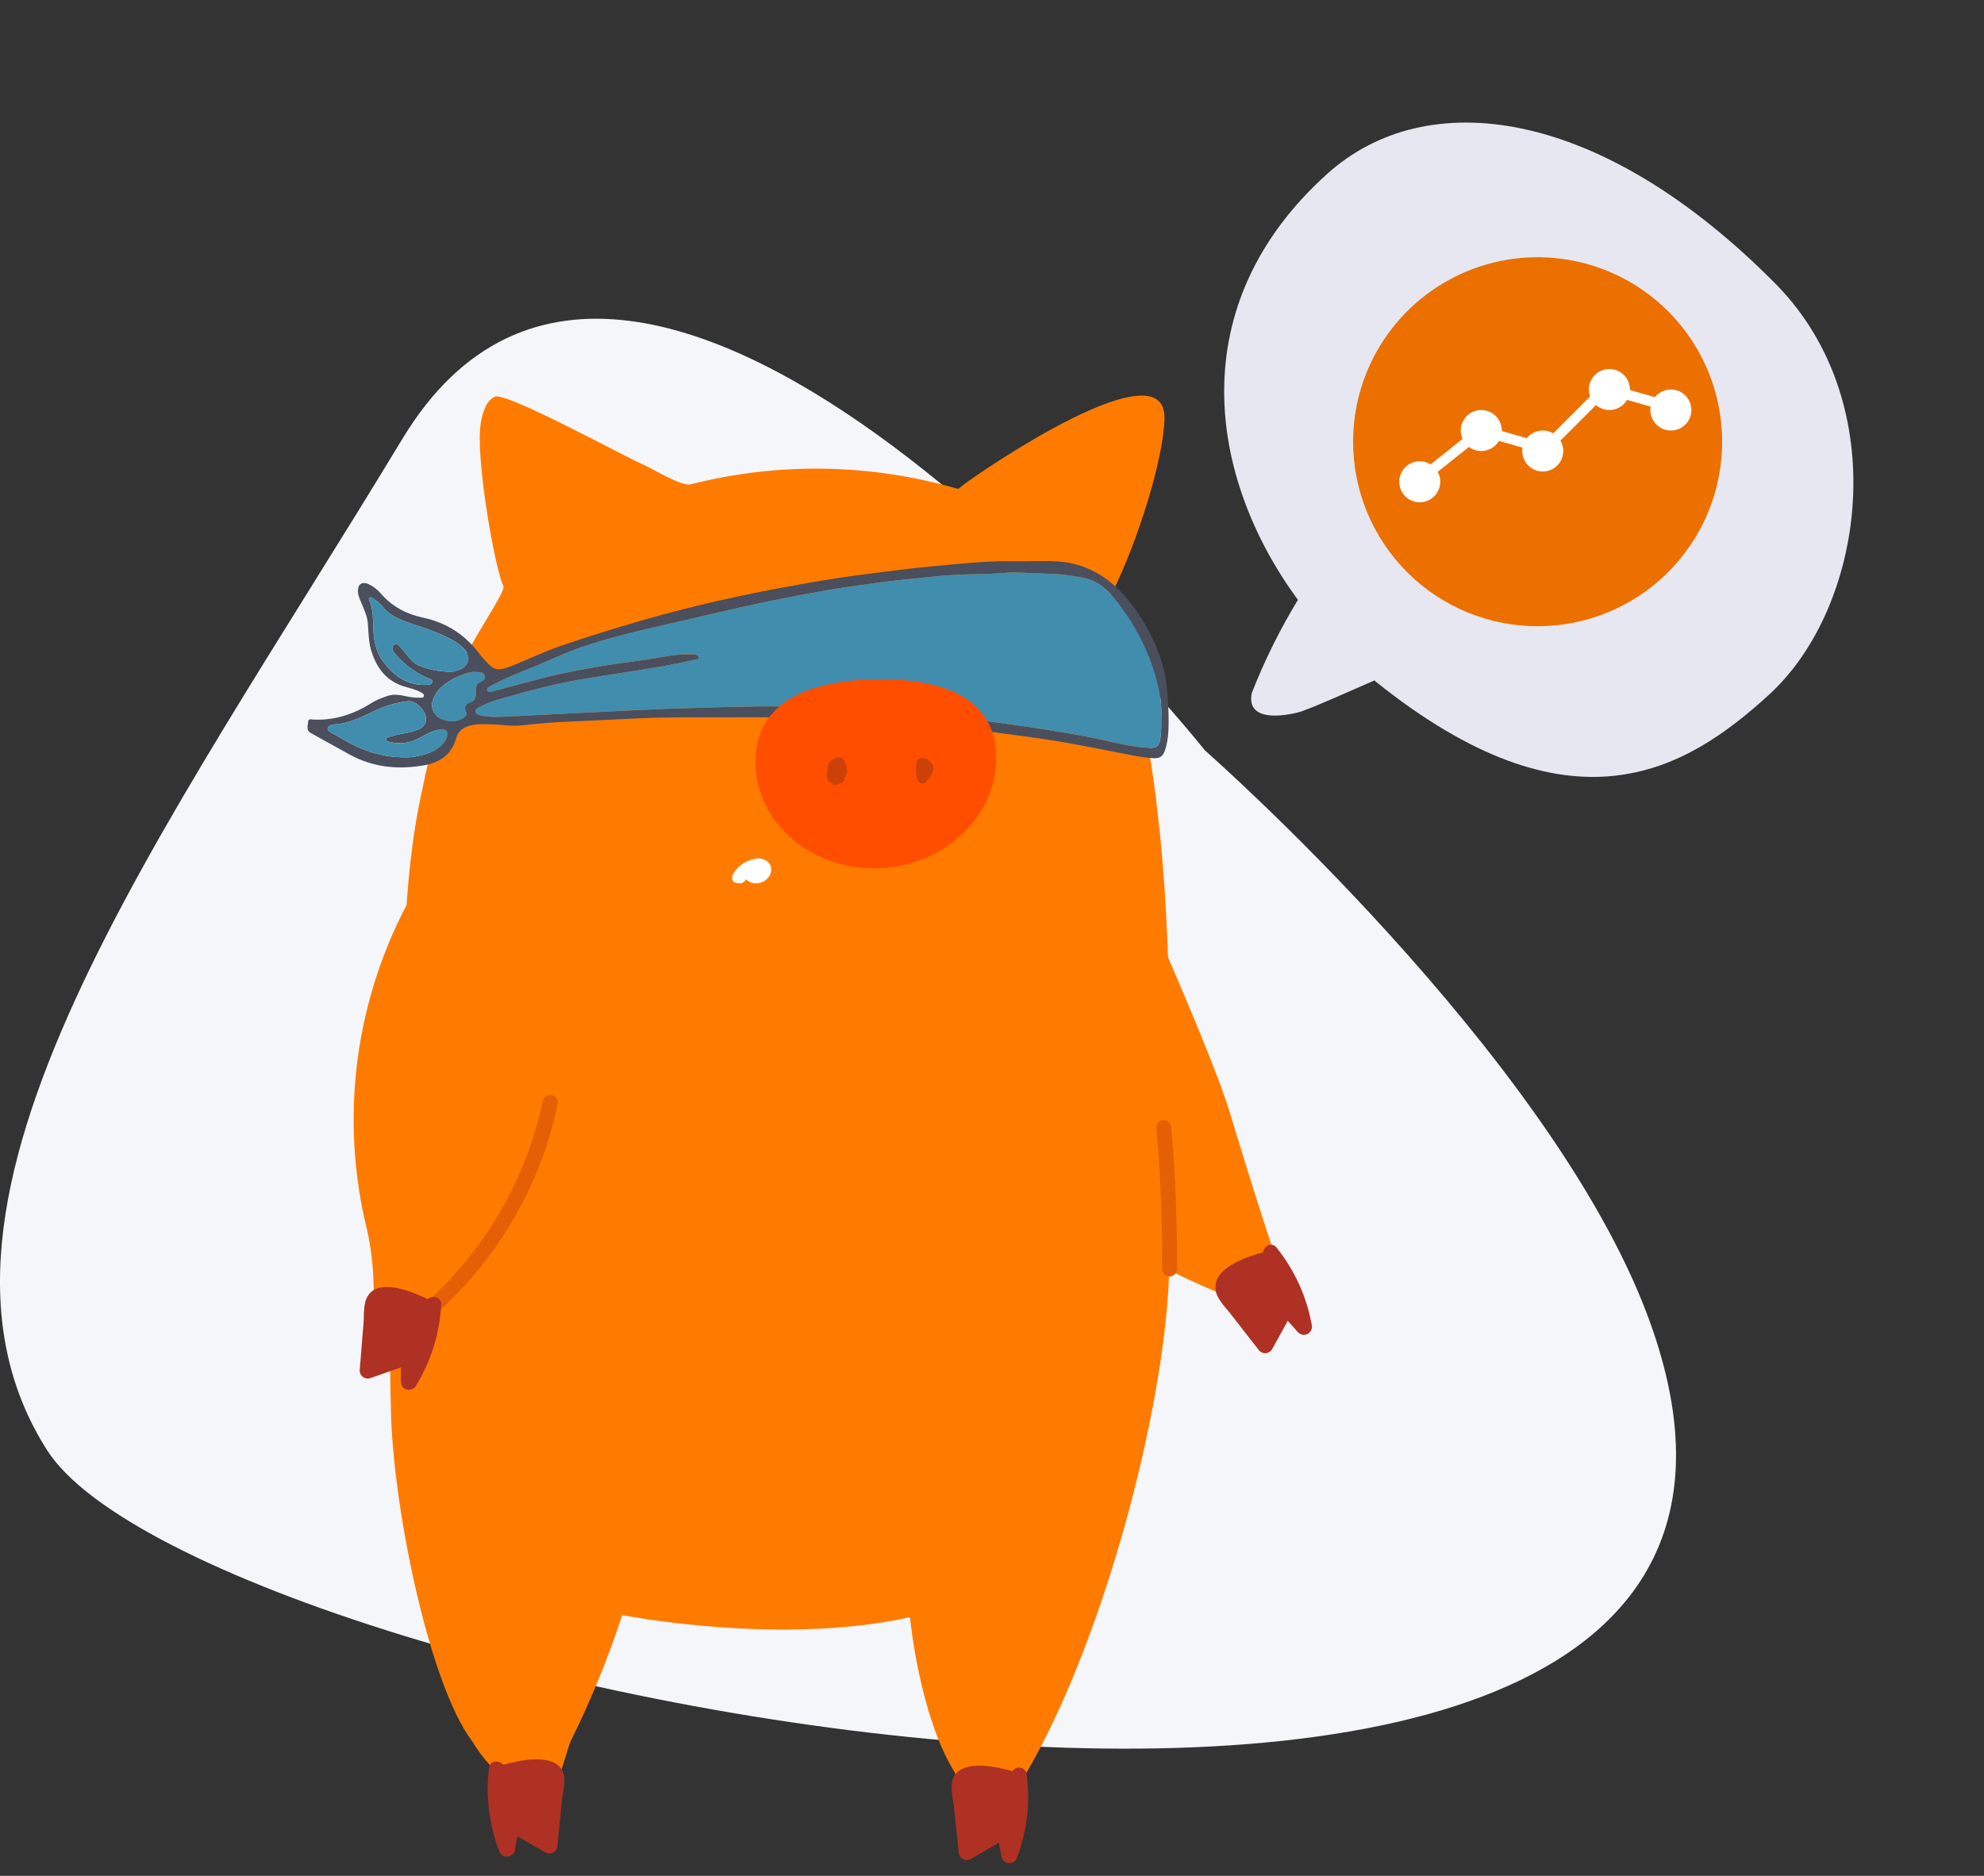 <!-- Generated by IcoMoon.io -->
<svg version="1.1" xmlns="http://www.w3.org/2000/svg" width="1083" height="1024" viewBox="0 0 1083 1024">
<rect x="0" y="0" width="1083" height="1024" fill="#333333" stroke="none"/>
<title></title>
<g id="icomoon-ignore">
</g>
<path fill="#f5f6fa" d="M657.781 409.683c0 0 188.262 165.243 241.77 308.976 145.257 390.215-786.848 209.219-873.794 73.051s63.537-336.637 193.954-552.236c130.417-215.599 438.070 170.21 438.070 170.21z"></path>
<path fill="#e6e7f0" d="M965.8 379.089c52.182-47.83 68.096-158.038 3.886-223.689-96.063-97.342-191.038-109.391-245.291-60.411-79.341 71.5-65.11 165.391-15.908 232.479-9.835 16.163-18.252 33.151-25.158 50.773-3.758 18.060 23.053 11.417 26.898 10.175 10.749-3.907 24.661-10.307 40.080-17l0.442 0.49c106.64 85.58 168.684 49.674 215.049 7.183z"></path>
<path fill="#eb7000" d="M839.337 341.857c19.908 0 39.364-5.899 55.925-16.951 16.552-11.052 29.461-26.762 37.099-45.147 7.63-18.385 9.644-38.619 5.783-58.147-3.853-19.529-13.413-37.476-27.463-51.576s-31.971-23.719-51.485-27.644c-19.515-3.925-39.756-1.979-58.167 5.592s-34.164 20.427-45.273 36.946c-11.108 16.518-17.073 35.958-17.14 55.864-0.045 13.256 2.527 26.39 7.568 38.649s12.453 23.403 21.811 32.792c9.357 9.389 20.476 16.839 32.718 21.922s25.368 7.699 38.623 7.699z"></path>
<path fill="#ff7b00" d="M265.416 221.244c-1.56 3.163-2.58 6.565-3.017 10.062-2.937 17.447 7.341 77.822 12.398 88.696 1.387 2.84-16.313 27.916-23.573 43.74-9.25 21.496-16.167 43.911-20.636 66.867-11.827 52.909-9.87 107.036-11.338 160.432-1.713 61.835-8.157 100.381-5.791 181.774 1.877 54.776 21.371 147.122 44.128 177.473 5.881 9.72 13.545 18.256 22.593 25.155 3.671 2.359 6.689 5.766 10.441 8.116 0.787 0.478 1.664 0.781 2.576 0.906s1.839 0.067 2.726-0.176c7.422-2.191 12.969-27.673 15.498-33.599 11.059-22.31 20.491-45.392 28.222-69.053 0 0 85.807 17.039 157.096 1.133 0 0 4.894 53.315 24.47 84.883 0 0 4.813 17.693 9.462 19.229 11.582 3.978 24.469-9.736 28.956-18.012 43.801-74.089 79.119-209.446 78.711-284.022 0-90.157 3.508-183.884-10.766-272.987-3.299-26.358-10.645-52.057-21.778-76.199-0.797-1.924-1.079-4.021-0.816-6.086 0.392-2.224 1.164-4.365 2.284-6.329 13.867-27.834 27.978-73.035 28.386-94.864 0.734-39.683-98.369 27.51-110.522 36.841l-2.040 1.705c-47.609-13.894-98.103-14.762-146.167-2.516-4.893 1.298-21.696-9.17-26.672-11.199-9.462-4.057-73.899-39.357-80.098-36.679-2.065 0.995-3.731 2.653-4.731 4.707z"></path>
<path fill="#ae3124" d="M531.569 351.731c0.784 2.733 0.453 5.664-0.922 8.155s-3.681 4.344-6.419 5.154c-4.242 0.568-7.505-4.788-8.157-12.092s0.734-13.309 4.976-13.877c4.241-0.568 9.461 5.356 10.522 12.66z"></path>
<path fill="#ae3124" d="M400.899 354.407c-0.539 2.739 0.010 5.579 1.531 7.925s3.895 4.013 6.626 4.653c4.241 0.487 7.341-5.031 8.157-12.335s-1.142-13.309-5.465-13.715c-4.323-0.405-9.87 6.168-10.849 13.471z"></path>
<path fill="#ff7b00" d="M299.595 589.334c0 0 12.235 92.835-64.192 137.954-7.014 4.139-9.788 13.147-17.863 15.175-2.625 0.896-5.473 0.912-8.109 0.048s-4.916-2.563-6.491-4.835c-1.076-2.734-1.386-5.707-0.897-8.602 2.974-18.867 2.477-38.115-1.468-56.804-15.565-62.191-6.819-127.942 24.469-183.965z"></path>
<path fill="#e56005" d="M237.442 716.177c-0.576 0.016-1.147-0.1-1.671-0.339s-0.984-0.595-1.347-1.040c-0.354-0.397-0.625-0.86-0.797-1.362s-0.24-1.034-0.202-1.564c0.038-0.53 0.182-1.046 0.424-1.519s0.577-0.893 0.984-1.236c31.142-28.838 52.589-66.527 61.42-107.933 0.184-1.076 0.79-2.035 1.685-2.667s2.005-0.884 3.087-0.701c1.081 0.183 2.045 0.786 2.681 1.676s0.888 1.995 0.704 3.071c-8.967 43.326-31.428 82.74-64.193 112.64-0.771 0.656-1.759 1.004-2.773 0.974z"></path>
<path fill="#ae3124" d="M198.453 722.099c-0.734 8.683-1.387 17.447-2.121 26.131 0.011 0.673 0.178 1.335 0.488 1.934s0.754 1.119 1.298 1.519c0.545 0.4 1.174 0.671 1.841 0.789s1.351 0.084 2.001-0.103l16.884-5.924v8.115c0.055 0.933 0.407 1.823 1.006 2.542s1.413 1.229 2.322 1.455c0.911 0.227 1.87 0.158 2.739-0.196s1.601-0.974 2.089-1.772c8.261-13.449 13.026-28.732 13.867-44.472 0-4.219-4.731-5.112-7.341-2.921-8.973-4.301-24.47-10.631-31.567-3.327-3.996 4.301-3.099 11.28-3.507 16.23z"></path>
<path fill="#ae3124" d="M520.639 985.835c0.897 8.679 1.876 17.366 2.773 26.045 0.145 0.655 0.436 1.267 0.85 1.796s0.943 0.957 1.546 1.251c0.603 0.294 1.265 0.453 1.937 0.462s1.338-0.134 1.947-0.42l15.498-9.006c0.571 2.753 1.060 5.514 1.632 8.108 0.279 0.831 0.8 1.561 1.497 2.090 0.697 0.537 1.539 0.848 2.416 0.898s1.749-0.159 2.505-0.604c0.756-0.445 1.361-1.1 1.737-1.897 5.681-14.722 7.532-30.628 5.384-46.256-0.138-0.831-0.531-1.603-1.126-2.207-0.594-0.613-1.361-1.016-2.196-1.175s-1.701-0.067-2.478 0.285c-0.777 0.344-1.429 0.915-1.868 1.637-9.625-2.678-26.183-6.001-31.729 2.434-2.773 4.793-0.897 11.524-0.327 16.56z"></path>
<path fill="#ae3124" d="M306.364 965.548c-5.629-8.116-22.105-4.868-31.648-2.191-2.202-2.602-7.259-2.602-7.749 1.62-1.97 15.629 0.021 31.509 5.791 46.172 0.41 0.764 1.029 1.385 1.785 1.796s1.617 0.604 2.478 0.546c0.86-0.059 1.686-0.369 2.377-0.881 0.69-0.52 1.217-1.217 1.517-2.023l1.468-8.116 15.579 8.847c0.607 0.302 1.276 0.453 1.953 0.453s1.346-0.151 1.954-0.453c0.608-0.294 1.138-0.73 1.55-1.267s0.693-1.158 0.823-1.821c0.816-8.679 1.713-17.442 2.528-26.129 0.816-5.112 2.692-11.843-0.407-16.552z"></path>
<path fill="#ff7b00" d="M631.244 507.86c15.823 36.437 34.013 79.364 39.886 98.84 28.466 94.62 38.826 114.745 29.119 101.68-1.142-1.542-3.181 2.11-4.568 3.49-8.157 8.115-72.675-25.644-81.567-31.243-17.047-10.55-21.452-17.447-30.017-35.3z"></path>
<path fill="#ae3124" d="M671.047 716.338l16.313 20.937c0.454 0.492 1.015 0.875 1.64 1.118s1.298 0.341 1.967 0.286c0.669-0.055 1.316-0.261 1.893-0.603s1.067-0.81 1.434-1.37l8.646-15.662 5.629 6.249c0.659 0.687 1.525 1.143 2.468 1.298s1.91 0.002 2.756-0.438c0.847-0.44 1.528-1.142 1.939-1.999s0.53-1.825 0.341-2.756c-2.756-15.5-9.375-30.064-19.25-42.362-2.61-3.327-6.933-0.73-7.422 2.597-9.543 2.678-25.449 8.115-25.857 18.341-0.652 5.518 4.16 10.306 7.504 14.364z"></path>
<path fill="#e56005" d="M638.42 696.782c-0.542 0-1.079-0.107-1.58-0.316s-0.953-0.515-1.333-0.901c-0.38-0.385-0.678-0.842-0.879-1.344s-0.297-1.038-0.286-1.578c0 0 0.489-38.223-3.181-76.77-0.056-0.53-0.005-1.064 0.15-1.573s0.411-0.982 0.754-1.391c0.342-0.408 0.764-0.744 1.239-0.988s0.995-0.39 1.528-0.431c1.078-0.091 2.15 0.239 2.987 0.921s1.375 1.662 1.498 2.731c3.67 38.953 3.181 77.257 3.181 77.663 0.001 0.53-0.106 1.053-0.311 1.541s-0.508 0.93-0.887 1.3c-0.38 0.37-0.83 0.661-1.324 0.857s-1.023 0.29-1.555 0.279z"></path>
<path fill="#fff" d="M400.653 481.651c-0.577-0.597-0.937-1.366-1.026-2.189s0.1-1.651 0.536-2.356c1.188-2.040 2.787-3.812 4.695-5.209s4.087-2.385 6.397-2.906c1.583-0.534 3.293-0.571 4.897-0.107s3.028 1.408 4.076 2.704c0.68 1.326 0.904 2.838 0.639 4.303s-1.006 2.804-2.107 3.811c-0.946 0.951-2.103 1.666-3.378 2.089s-2.633 0.541-3.963 0.346c-1.669-0.285-3.209-1.079-4.404-2.272-0.024 0.161-0.024 0.325 0 0.487-0.513 0.866-1.342 1.502-2.315 1.775s-2.014 0.159-2.906-0.315l-1.142-0.162z"></path>
<path fill="#4b4e5c" d="M637.853 389.013c0.101 7.674 0.189 14.072-1.824 20.253-1.181 3.542-2.651 4.811-6.41 4.634-6.376-0.301-12.568-1.848-18.818-2.999-7.196-1.322-14.362-2.863-21.564-4.173-7-1.293-14.083-2.474-21.125-3.548-7.26-1.092-14.551-1.965-21.841-2.951-6.298-0.862-12.561-2.019-18.889-2.585-6.44-0.59-12.85-1.405-19.291-1.995-10.625-0.98-21.266-1.883-31.922-2.709-4.404-0.337-8.854-0.236-13.252-0.473-24.255-1.298-48.528-0.844-72.794-0.874-13.269 0-26.562-0.153-39.803 0.467s-26.562 1.293-39.897 1.865c-8.376 0.36-16.782 1.033-25.152 2.001-5.678 0.656-11.54-0.366-17.319-0.549-4.314-0.141-8.635-0.277-12.814 1.181-2.987 1.057-5.195 3.158-5.985 6.056-2.438 8.949-8.665 13.529-17.254 15.082-14.231 2.579-27.985 1.316-41.018-5.767-7.119-3.879-14.167-7.939-21.251-11.805-2.762-1.5-1.476-4.009-1.452-6.057 0-1.93 1.936-1.298 3.040-1.251 11.681 0.508 22.159-3.052 31.875-9.226 2.579-1.635 5.454-2.632 8.311-3.648 3.901-1.387 7.774-0.36 11.587 0.401 2.119 0.39 4.273 0.564 6.428 0.52 0.72 0 1.712 0.189 1.942-0.868s-0.619-1.511-1.405-1.966c-3.087-1.806-6.611-2.39-9.946-3.477-9.408-3.069-14.402-10.153-17.248-18.966-1.582-4.917-1.558-10.206-1.977-15.347-0.295-3.655-1.771-6.948-3.175-10.277-1.004-2.432-2.244-4.811-2.226-7.532 0-3.601 2.361-5.059 5.65-3.618 2.612 1.171 4.929 2.913 6.776 5.1 6.162 7.149 13.954 11.281 22.991 13.216 13.069 2.775 23.434 9.539 31.285 20.289 0.779 1.011 1.61 1.98 2.491 2.904 5.2 5.779 7.083 6.174 14.391 3.335 9.103-3.542 17.862-7.91 27.153-11.073 15.076-5.139 30.268-9.895 45.576-14.267 13.891-3.967 27.879-7.538 41.963-10.713 11.345-2.55 22.738-4.882 34.177-6.995 9.804-1.806 19.621-3.541 29.461-5.047 8.010-1.234 16.073-2.243 24.119-3.27 9.226-1.18 18.458-2.361 27.702-3.163 14.916-1.329 29.845-3.105 44.908-2.775 7.556 0.165 15.135-0.312 22.678 0.077 16.073 0.832 28.706 8.594 38.811 20.66 7.305 8.848 13.071 18.861 17.059 29.62 2.375 6.387 3.89 13.064 4.504 19.85 0.454 4.599 0.643 9.179 0.773 12.455zM633.886 391.427c0.191-5.494-0.327-10.989-1.54-16.35-4.020-17.372-11.776-32.996-22.785-46.992-4.486-5.697-9.616-10.666-17.029-12.396-7.285-1.581-14.706-2.442-22.16-2.568-7.928-0.23-15.837-0.974-23.811-0.272-7.715 0.685-15.507 0.484-23.252 0.856-5.384 0.266-10.76 0.75-16.12 1.298-9.651 0.986-19.308 1.889-28.924 3.223-9.114 1.263-18.239 2.45-27.3 4.061-7.621 1.352-15.23 2.734-22.815 4.245-8.452 1.682-16.893 3.435-25.299 5.312-10.997 2.468-21.953 5.136-32.943 7.632-16.7 3.837-33.469 7.521-49.796 12.869-9.722 3.181-18.942 7.59-28.369 11.51-7.704 3.2-15.577 6.021-22.874 10.117-1.18 0.679-3.648 1.287-2.85 3.022 0.59 1.209 2.869 0.454 4.368 0.059 8.907-2.361 17.791-4.829 26.715-7.083 10.732-2.745 21.634-4.722 32.548-6.558 10.53-1.771 21.173-2.769 31.686-4.722 5.773-1.057 11.647-1.806 17.578-1.346 1.134 0.089 2.409 0.284 2.491 1.541 0.077 1.086-1.322 1.003-2.072 1.18-10.472 2.592-21.126 4.233-31.763 5.979-11.693 1.919-23.445 3.489-35.092 5.661-10.583 1.977-21.026 4.68-31.402 7.59-6.423 1.8-12.933 3.365-18.925 6.429-1.18 0.59-2.745 1.18-2.532 2.875s1.995 1.641 3.211 2.101c0.667 0.165 1.35 0.259 2.036 0.278 4.587 0.656 9.156 0.354 13.777 0.13 11.953-0.591 23.9-1.269 35.854-1.812 16.167-0.738 32.329-1.689 48.496-2.308 13.63-0.52 27.271-0.833 40.907-1.181 15.713-0.425 31.444-0.147 47.145 0.591 5.1 0.236 10.211 0.236 15.3 0.59 12.218 0.886 24.438 1.8 36.638 2.869 10.147 0.886 20.323 1.711 30.405 3.111 10.283 1.434 20.583 2.721 30.848 4.315 12.881 2.001 25.749 3.967 38.475 6.83 8.405 1.889 16.77 3.954 25.482 4.131 3.181 0.065 4.391-1.452 4.999-4.131 0.85-3.826 0.644-7.662 0.691-12.686zM244.391 366.636c2.361 0.366 4.504-0.307 6.641-1.080 4.876-1.771 6.162-7.019 2.686-10.938-1.77-1.961-3.855-3.613-6.168-4.888-7.674-4.327-16.009-6.983-24.285-9.734-5.566-1.853-10.743-4.214-14.509-8.995-1.539-1.794-3.374-3.31-5.425-4.486-0.495-0.313-1.104-0.644-1.659-0.284s-0.337 1.033-0.082 1.576c2.101 4.51 1.966 9.32 2.13 14.166 0.219 6.493 0.992 12.898 4.959 18.464 5.979 8.383 13.476 13.919 24.325 13.441 1.181-0.054 2.562-0.077 2.892-1.488 0.378-1.635-1.121-1.77-2.19-2.184-6.71-2.851-12.69-7.179-17.496-12.662-1.375-1.528-3.27-3.978-1.038-5.608 1.842-1.345 3.187 1.317 4.504 2.651 2.809 2.834 4.586 6.741 8.458 8.471 5.139 2.228 10.657 3.451 16.256 3.601v-0.024zM220.827 413.404c2.499 0.099 4.999-0.145 7.432-0.726 6.127-1.352 12.018-3.146 15.247-9.327 0.732-1.398 1.329-2.827 0.36-4.131-1.044-1.393-2.673-1.305-4.327-0.963-3.724 0.773-6.965 2.592-10.229 4.416-5.076 2.839-10.472 3.777-16.192 2.432-0.933-0.218-2.278-0.23-2.307-1.405-0.036-1.363 1.392-1.334 2.402-1.659 4.675-1.505 9.657-1.729 14.273-3.465 2.296-0.862 4.362-2.155 4.94-4.634 1.181-4.964-4.882-11.722-9.911-11.138-4.778 0.513-9.464 1.68-13.925 3.471-8.653 3.542-16.699 8.889-26.486 9.185-0.491 0.050-0.969 0.188-1.411 0.407-0.802 0.348-1.717 0.656-1.824 1.711s0.667 1.612 1.429 2.049c2.627 1.528 5.312 2.981 7.928 4.492 9.775 5.631 20.122 9.261 32.601 9.285zM258.936 366.772c-6.016 0-17.449 6.251-20.56 11.287-2.060 3.341-3.707 6.93-1.511 10.76 3.087 5.378 12.325 6.593 16.882 2.402 0.697-0.643 1.393-1.139 0.697-2.443-1.275-2.39-0.591-4.451 2.089-5.283 2.999-0.927 3.288-2.787 3.217-5.36-0.059-2.102-0.142-4.344 2.184-5.649 1.423-0.803 3.305-1.688 2.704-3.66-0.549-1.8-2.568-1.866-4.232-2.049-0.49-0.023-0.98-0.018-1.47 0.012v-0.018z"></path>
<path fill="#418dae" d="M633.89 391.43c-0.048 5.023 0.159 8.853-0.691 12.643-0.591 2.692-1.818 4.209-5 4.132-8.712-0.165-17.076-2.231-25.482-4.132-12.726-2.862-25.594-4.828-38.474-6.829-10.265-1.594-20.566-2.881-30.848-4.315-10.081-1.399-20.258-2.225-30.405-3.111-12.201-1.068-24.42-1.983-36.638-2.869-5.088-0.366-10.2-0.366-15.3-0.59-15.701-0.714-31.432-0.992-47.145-0.591-13.635 0.366-27.277 0.679-40.906 1.181-16.168 0.59-32.33 1.57-48.497 2.308-11.953 0.543-23.9 1.239-35.853 1.812-4.622 0.224-9.191 0.525-13.777-0.13-0.687-0.019-1.37-0.112-2.037-0.278-1.215-0.46-2.986-0.342-3.21-2.101s1.334-2.261 2.532-2.875c5.991-3.064 12.502-4.628 18.924-6.429 10.378-2.91 20.819-5.614 31.403-7.591 11.646-2.172 23.398-3.742 35.092-5.661 10.624-1.771 21.291-3.388 31.762-5.979 0.75-0.189 2.149-0.107 2.072-1.18-0.083-1.257-1.358-1.453-2.491-1.541-5.932-0.461-11.805 0.29-17.578 1.345-10.513 1.925-21.156 2.952-31.686 4.723-10.915 1.83-21.841 3.813-32.548 6.558-8.926 2.284-17.809 4.722-26.716 7.083-1.499 0.395-3.807 1.18-4.368-0.059-0.797-1.736 1.647-2.361 2.851-3.022 7.296-4.097 15.17-6.918 22.873-10.117 9.444-3.92 18.647-8.329 28.369-11.511 16.327-5.347 33.056-9.031 49.796-12.839 10.991-2.496 21.946-5.164 32.943-7.632 8.405-1.889 16.846-3.642 25.3-5.312 7.585-1.511 15.194-2.892 22.814-4.245 9.061-1.611 18.186-2.798 27.301-4.061 9.616-1.334 19.272-2.237 28.924-3.223 5.359-0.549 10.737-1.032 16.12-1.298 7.744-0.372 15.535-0.171 23.251-0.856 7.975-0.703 15.885 0.042 23.812 0.272 7.453 0.138 14.876 1.010 22.159 2.603 7.414 1.712 12.543 6.682 17.029 12.396 11.009 13.995 18.765 29.62 22.785 46.992 1.212 5.354 1.73 10.842 1.541 16.328z"></path>
<path fill="#418dae" d="M244.392 366.659c-5.599-0.15-11.117-1.372-16.256-3.6-3.872-1.73-5.649-5.638-8.458-8.471-1.317-1.335-2.662-3.996-4.504-2.651-2.231 1.629-0.337 4.079 1.039 5.608 4.808 5.473 10.788 9.793 17.495 12.638 1.068 0.442 2.568 0.549 2.19 2.184-0.33 1.411-1.7 1.434-2.892 1.487-10.849 0.478-18.346-5.059-24.325-13.44-3.967-5.567-4.722-11.965-4.958-18.464-0.165-4.823 0-9.633-2.131-14.166-0.254-0.543-0.543-1.181 0.082-1.576s1.181 0 1.659 0.284c2.051 1.175 3.885 2.693 5.425 4.485 3.766 4.805 8.943 7.166 14.51 9.020 8.275 2.751 16.61 5.407 24.284 9.734 2.317 1.291 4.402 2.96 6.168 4.94 3.477 3.92 2.19 9.179-2.686 10.938-2.137 0.744-4.297 1.416-6.641 1.050z"></path>
<path fill="#418dae" d="M220.828 413.403c-12.479 0-22.826-3.654-32.589-9.285-2.633-1.512-5.313-2.952-7.928-4.492-0.761-0.437-1.535-0.998-1.429-2.048s1.021-1.364 1.824-1.712c0.442-0.219 0.92-0.357 1.411-0.407 9.787-0.295 17.832-5.649 26.486-9.185 4.458-1.785 9.139-2.949 13.913-3.459 5.029-0.59 11.068 6.174 9.911 11.139-0.59 2.479-2.645 3.771-4.94 4.633-4.616 1.736-9.598 1.96-14.273 3.465-1.010 0.325-2.438 0.295-2.403 1.659 0 1.181 1.376 1.181 2.308 1.405 5.72 1.346 11.115 0.407 16.192-2.432 3.264-1.824 6.493-3.642 10.229-4.416 1.653-0.342 3.282-0.431 4.327 0.963 0.968 1.293 0.372 2.721-0.36 4.132-3.229 6.18-9.119 7.975-15.247 9.326-2.433 0.577-4.934 0.818-7.432 0.714z"></path>
<path fill="#418dae" d="M258.938 366.79c0.489-0.026 0.98-0.026 1.47 0 1.664 0.183 3.683 0.248 4.232 2.049 0.59 1.972-1.281 2.856-2.704 3.66-2.326 1.304-2.243 3.541-2.184 5.649 0.071 2.573-0.218 4.433-3.217 5.36-2.704 0.832-3.364 2.892-2.089 5.283 0.697 1.304 0 1.8-0.697 2.443-4.557 4.192-13.795 2.952-16.882-2.402-2.197-3.831-0.549-7.42 1.511-10.76 3.111-5.029 14.544-11.275 20.56-11.281z"></path>
<path fill="#ff4e00" d="M477.737 370.801c36.378-0.731 65.905 9.981 66.068 42.686s-29.119 59.81-65.253 60.54c-36.134 0.73-65.987-25.238-66.15-58.024s29.037-44.472 65.335-45.202z"></path>
<path fill="#cc4108" d="M503.099 413.731c0.85-0.090 1.708 0.052 2.484 0.41s1.439 0.917 1.921 1.619c0.562 0.382 1.035 0.88 1.387 1.46 1.876 2.922-1.142 6.817-2.855 9.089-0.326 0.468-0.778 0.833-1.305 1.054s-1.106 0.29-1.67 0.196c-0.564-0.094-1.090-0.345-1.516-0.724s-0.735-0.871-0.891-1.419c-0.853-3.356-0.853-6.869 0-10.225 0.221-0.453 0.571-0.833 1.005-1.093s0.936-0.387 1.442-0.368z"></path>
<path fill="#cc4108" d="M451.798 420.953c-0.123-0.807-0.123-1.627 0-2.435 0.177-0.971 0.588-1.884 1.199-2.662s1.403-1.395 2.307-1.8h0.489c1.387-0.974 3.834-1.136 4.65 0.73 1.353 2.133 2.035 4.62 1.957 7.141-0.279 0.986-0.813 1.882-1.55 2.597 0.118 0.518 0.062 1.060-0.159 1.544s-0.595 0.882-1.064 1.135c-0.494 0.308-1.052 0.502-1.632 0.568-0.511 0.468-1.181 0.727-1.876 0.727s-1.364-0.259-1.876-0.727c-0.557-0.206-1.068-0.52-1.502-0.925s-0.783-0.89-1.027-1.429c-0.31-0.707-0.462-1.471-0.448-2.241s0.195-1.528 0.53-2.223z"></path>
<path fill="#fff" d="M774.994 251.803c-6.172 0-11.191 5.019-11.191 11.191s5.019 11.192 11.191 11.192c6.173 0 11.192-5.019 11.192-11.192s-5.019-11.191-11.192-11.191z"></path>
<path fill="#fff" d="M808.568 223.828c-6.172 0-11.191 5.019-11.191 11.191s5.019 11.192 11.191 11.192c6.173 0 11.192-5.019 11.192-11.192s-5.019-11.191-11.192-11.191z"></path>
<path fill="#fff" d="M835.378 239.75l-17.973-5.125c-1.506-0.436-3.033 0.436-3.453 1.925-0.425 1.488 0.436 3.033 1.92 3.458l17.973 5.126c0.258 0.072 0.515 0.106 0.767 0.106 1.22 0 2.338-0.8 2.691-2.031 0.426-1.482-0.436-3.033-1.925-3.458z"></path>
<path fill="#fff" d="M842.139 235.016c-6.169 0-11.188 5.019-11.188 11.191s5.019 11.192 11.188 11.192c6.178 0 11.197-5.019 11.197-11.192s-5.019-11.191-11.197-11.191z"></path>
<path fill="#fff" d="M878.516 201.443c-6.178 0-11.197 5.019-11.197 11.191s5.019 11.192 11.197 11.192c6.169 0 11.188-5.019 11.188-11.192s-5.019-11.191-11.188-11.191z"></path>
<path fill="#fff" d="M905.325 217.369l-17.97-5.126c-1.511-0.436-3.038 0.436-3.458 1.925s0.436 3.033 1.922 3.458l17.97 5.125c0.26 0.073 0.52 0.107 0.772 0.107 1.217 0 2.333-0.8 2.686-2.031 0.428-1.483-0.436-3.033-1.922-3.458z"></path>
<path fill="#fff" d="M912.090 212.631c-6.178 0-11.197 5.019-11.197 11.192s5.019 11.191 11.197 11.191c6.169 0 11.188-5.019 11.188-11.191s-5.019-11.192-11.188-11.192z"></path>
<path fill="#fff" d="M871.768 216.584c-1.091-1.091-2.862-1.091-3.953 0l-21.714 21.711c-1.091 1.091-1.091 2.865 0 3.956 0.546 0.543 1.267 0.818 1.981 0.818s1.427-0.269 1.972-0.818l21.714-21.71c1.091-1.091 1.091-2.866 0-3.957z"></path>
<path fill="#fff" d="M804.206 238.505c-0.963-1.209-2.719-1.405-3.928-0.448l-21.096 16.82c-1.209 0.969-1.41 2.725-0.441 3.934 0.554 0.694 1.371 1.052 2.187 1.052 0.61 0 1.225-0.201 1.741-0.604l21.095-16.82c1.209-0.968 1.41-2.725 0.442-3.933z"></path>
</svg>
